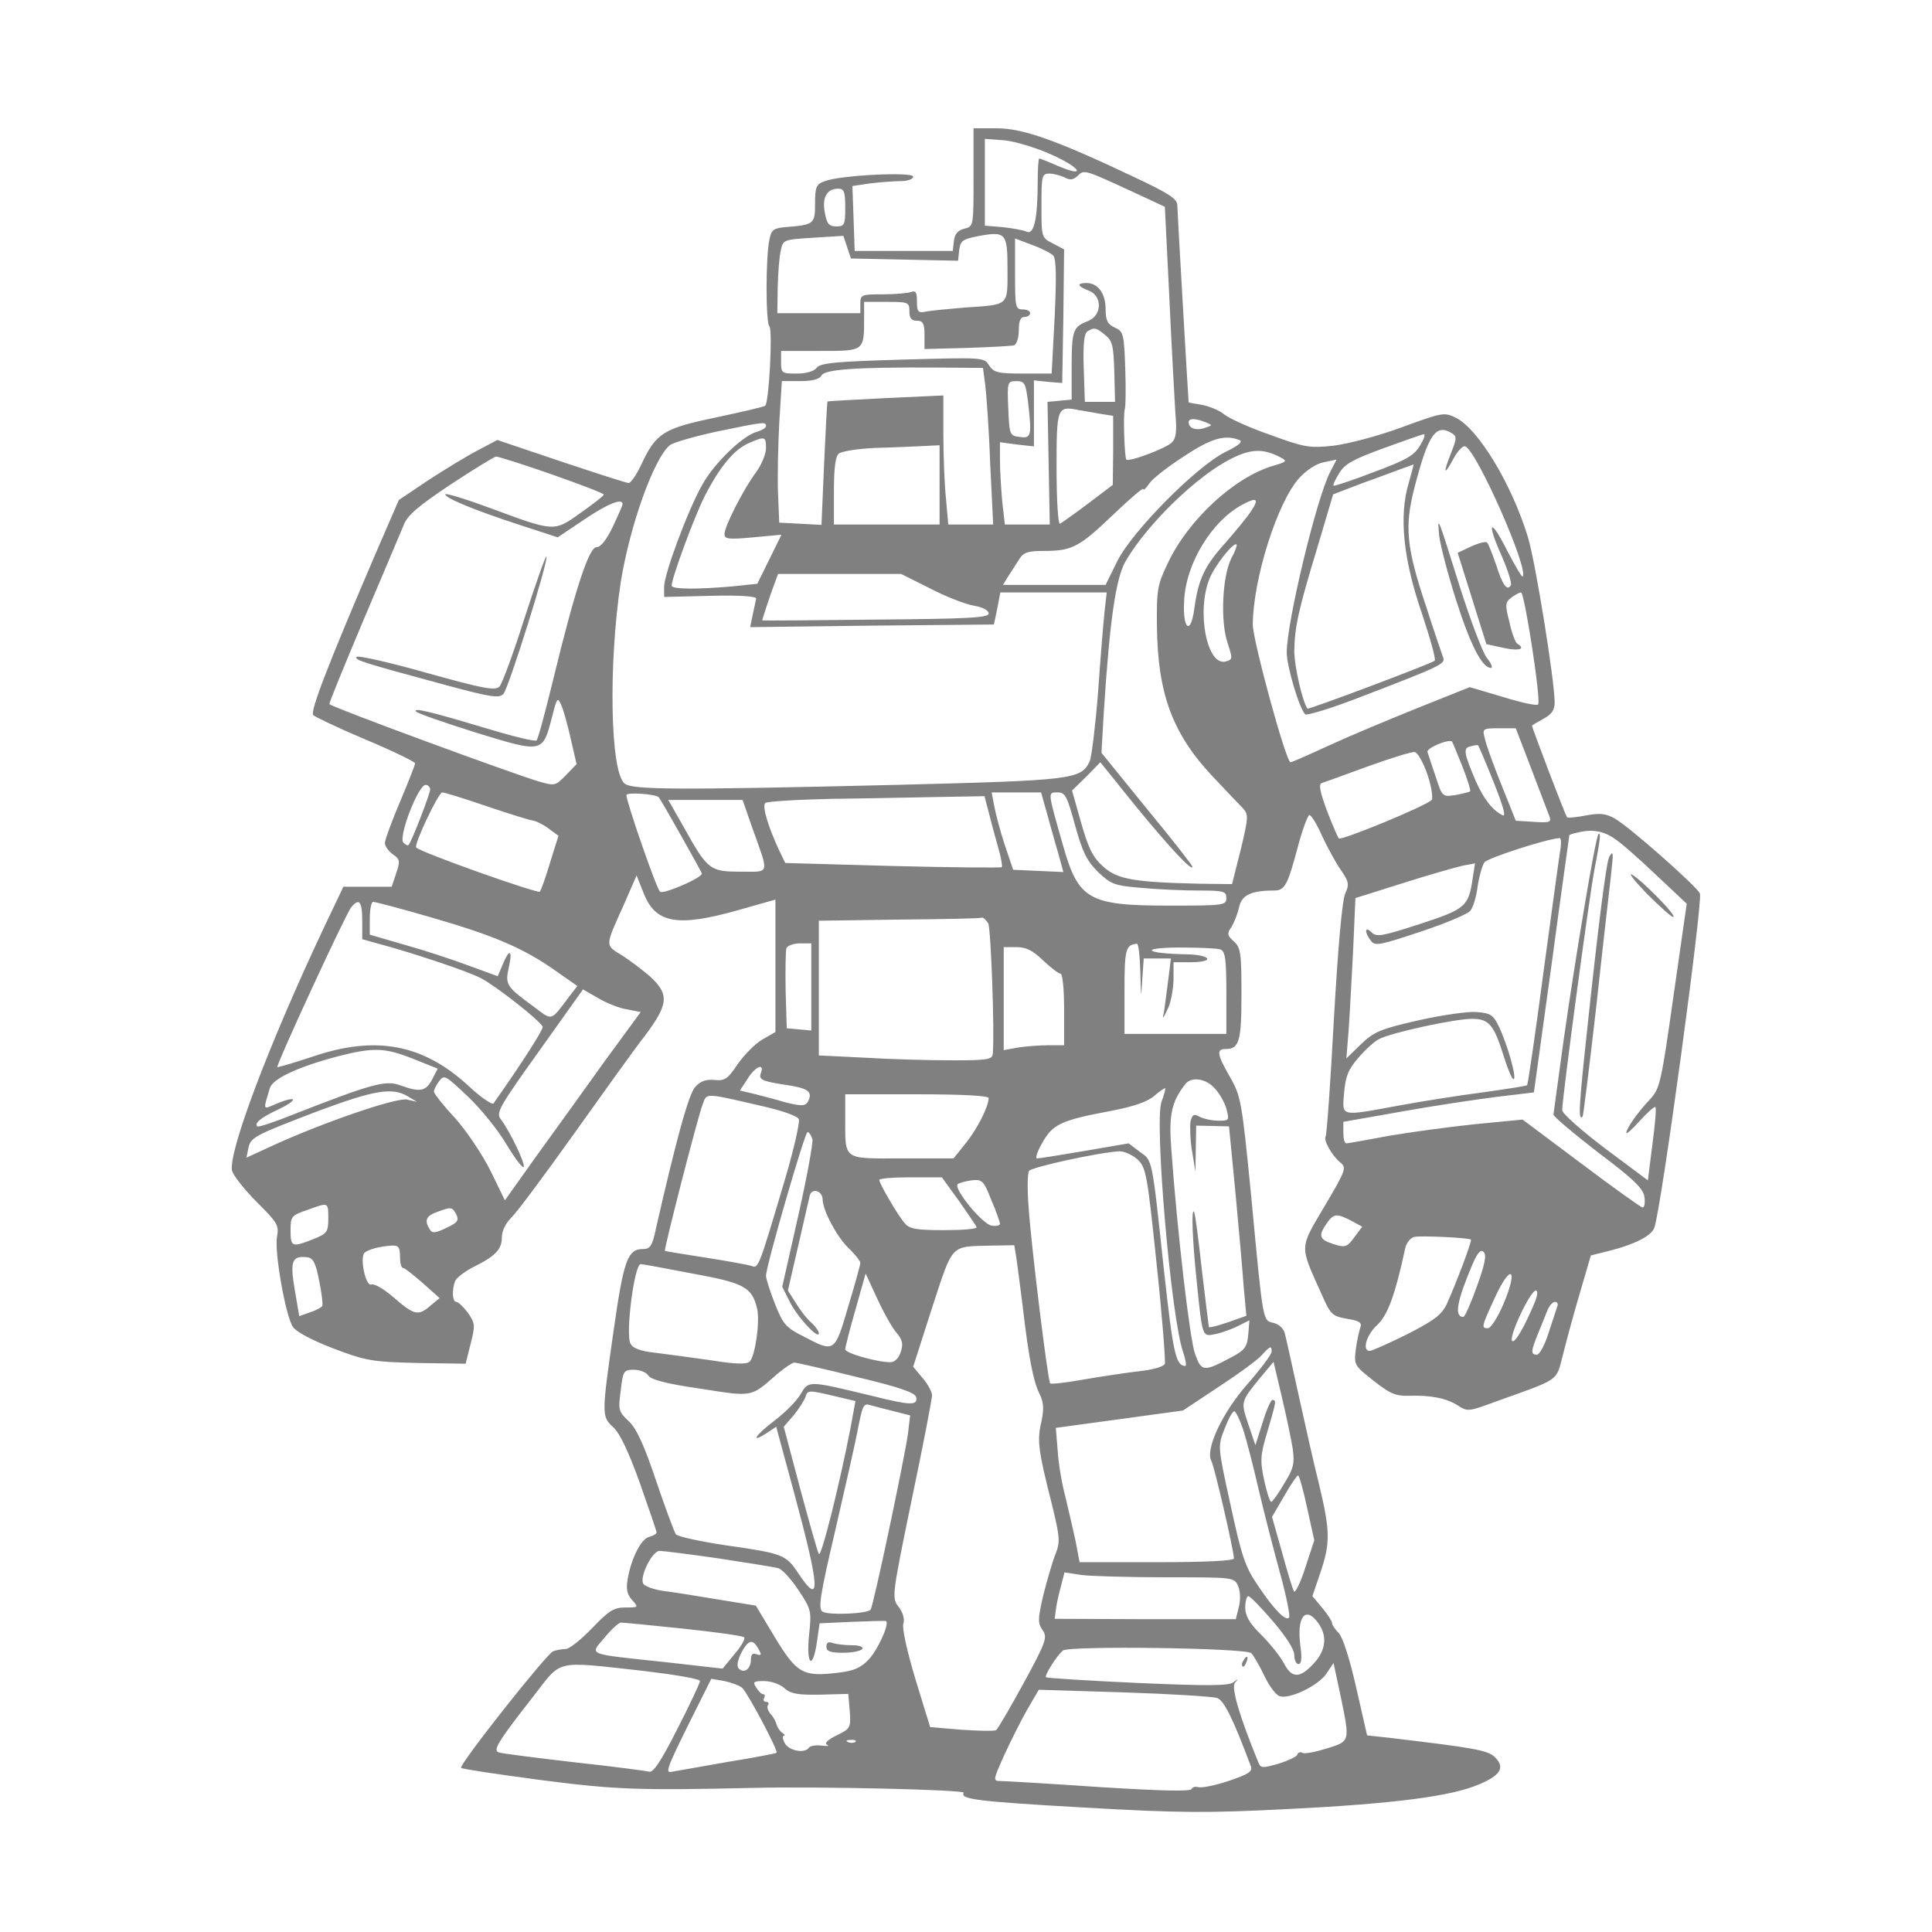 <?xml version="1.0" standalone="no"?>
<!DOCTYPE svg PUBLIC "-//W3C//DTD SVG 20010904//EN"
 "http://www.w3.org/TR/2001/REC-SVG-20010904/DTD/svg10.dtd">
<svg version="1.0" xmlns="http://www.w3.org/2000/svg"
 width="512pt" height="512pt" viewBox="0 0 512 512"
 preserveAspectRatio="xMidYMid meet">
<g transform="translate(0,512) scale(0.1,-0.1)"
fill="#808080" stroke="none">
<path d="M2580 4650 c0 -129 0 -130 -24 -136 -17 -4 -26 -14 -28 -32 l-3 -27
-130 0 -130 0 -3 86 -3 86 47 7 c26 3 62 6 80 6 19 0 34 5 34 12 0 13 -192 4
-234 -12 -23 -8 -26 -15 -26 -60 0 -54 -3 -56 -80 -62 -30 -3 -36 -7 -41 -33
-10 -47 -10 -220 0 -230 9 -10 -1 -200 -11 -210 -2 -3 -60 -16 -129 -31 -140
-29 -160 -41 -199 -124 -13 -28 -28 -50 -34 -50 -6 0 -86 26 -179 57 l-169 57
-51 -27 c-29 -15 -88 -51 -131 -79 l-79 -53 -65 -150 c-126 -294 -170 -410
-162 -420 5 -5 68 -35 139 -65 72 -30 131 -59 131 -63 0 -4 -18 -50 -40 -102
-22 -52 -40 -101 -40 -109 0 -8 9 -21 21 -30 19 -13 20 -18 9 -50 l-12 -36
-64 0 -64 0 -51 -107 c-149 -316 -255 -599 -244 -646 4 -13 33 -50 66 -83 54
-54 59 -61 53 -92 -7 -38 22 -207 42 -238 8 -13 49 -35 106 -57 87 -33 102
-36 222 -39 l130 -2 13 52 c13 50 12 55 -7 83 -12 16 -26 29 -31 29 -10 0 -12
30 -3 55 4 9 25 25 48 37 59 29 76 47 76 79 0 17 10 37 24 51 14 13 87 111
164 219 77 108 162 227 191 264 63 84 65 110 14 157 -21 18 -55 44 -76 57 -44
27 -44 22 6 133 l34 78 18 -45 c31 -82 89 -93 251 -47 l99 28 0 -176 0 -175
-35 -20 c-19 -11 -48 -41 -65 -65 -26 -39 -34 -45 -62 -42 -21 2 -37 -3 -50
-18 -18 -18 -51 -141 -105 -377 -9 -44 -15 -53 -33 -53 -42 0 -52 -28 -79
-217 -32 -224 -32 -227 0 -256 17 -16 41 -67 70 -148 24 -68 44 -127 44 -130
0 -4 -9 -9 -20 -12 -22 -6 -48 -59 -57 -114 -4 -24 -1 -39 12 -53 18 -20 17
-20 -18 -20 -30 0 -43 -8 -88 -55 -29 -30 -60 -55 -70 -55 -9 0 -25 -3 -33 -6
-18 -7 -251 -302 -244 -309 2 -3 96 -17 209 -32 201 -26 259 -28 569 -21 173
4 559 -5 554 -13 -10 -17 33 -23 316 -39 261 -15 329 -15 546 -4 281 14 431
34 503 65 58 24 70 45 43 72 -19 19 -56 25 -283 52 l-56 6 -29 127 c-17 76
-36 134 -46 144 -10 10 -18 22 -18 27 0 5 -12 23 -26 40 l-26 31 21 62 c27 79
26 111 -3 233 -14 55 -38 163 -55 240 -17 77 -33 150 -36 161 -3 13 -15 24
-29 28 -30 7 -28 -6 -60 334 -25 253 -27 266 -56 317 -35 61 -37 75 -12 75 36
0 42 20 42 145 0 109 -2 124 -20 140 -18 16 -19 21 -6 39 7 12 16 35 20 53 7
31 32 43 92 43 29 0 36 13 64 118 12 45 26 82 30 82 5 0 20 -24 33 -54 14 -30
36 -71 50 -91 22 -32 23 -39 12 -63 -8 -17 -19 -139 -30 -332 -9 -168 -19
-308 -22 -312 -6 -10 16 -49 38 -68 18 -14 17 -19 -41 -117 -67 -114 -67 -101
-7 -234 23 -53 28 -57 67 -64 32 -5 40 -10 35 -23 -3 -9 -9 -35 -12 -58 -5
-41 -4 -43 47 -83 43 -34 59 -41 93 -40 58 2 100 -6 131 -26 24 -16 29 -16 98
10 176 63 161 53 180 125 9 36 29 110 45 164 l29 99 52 13 c66 17 108 39 116
60 18 46 129 864 121 886 -7 18 -188 178 -226 199 -23 13 -39 15 -76 8 -25 -5
-48 -7 -50 -5 -4 3 -93 237 -93 243 0 1 14 9 30 18 22 12 30 23 30 43 0 58
-51 374 -71 439 -43 141 -132 287 -191 316 -30 15 -36 14 -142 -25 -62 -23
-142 -44 -181 -49 -65 -7 -77 -5 -170 29 -55 19 -109 44 -121 54 -12 10 -38
21 -58 25 -20 3 -36 6 -36 7 -1 8 -30 507 -30 522 0 17 -23 32 -117 76 -207
98 -293 128 -362 128 l-61 0 0 -130z m207 60 c78 -35 93 -62 17 -30 -25 11
-48 20 -50 20 -2 0 -4 -28 -4 -62 0 -98 -10 -141 -29 -132 -9 4 -37 9 -63 12
l-48 4 0 115 0 115 53 -4 c28 -3 85 -20 124 -38z m214 -98 l86 -40 12 -243 c6
-134 14 -272 16 -306 4 -46 2 -65 -10 -76 -15 -15 -113 -52 -120 -45 -5 5 -9
123 -4 134 2 5 3 53 1 107 -3 93 -5 99 -28 109 -19 9 -24 19 -24 49 0 41 -20
69 -51 69 -26 0 -24 -9 6 -20 37 -14 36 -66 -2 -81 -39 -15 -43 -24 -43 -121
l0 -87 -32 -3 -32 -3 3 -162 3 -163 -60 0 -59 0 -7 61 c-3 34 -6 83 -6 109 l0
48 45 -6 45 -5 0 87 0 88 38 -4 37 -3 3 177 2 177 -30 16 c-30 15 -30 16 -30
100 0 79 1 85 21 85 11 0 29 -5 40 -10 15 -8 23 -7 35 4 17 17 17 17 145 -42z
m-761 -42 c0 -46 -2 -50 -24 -50 -19 0 -25 7 -30 36 -8 40 5 64 35 64 16 0 19
-8 19 -50z m157 -138 l142 -3 3 28 c3 25 9 29 49 37 75 14 79 9 79 -88 0 -98
5 -93 -113 -101 -45 -4 -92 -8 -104 -11 -20 -4 -23 0 -23 27 0 24 -3 30 -16
25 -9 -3 -42 -6 -75 -6 -56 0 -59 -1 -59 -25 l0 -25 -110 0 -110 0 1 68 c1 37
4 81 8 97 6 30 7 30 86 35 l80 5 10 -30 10 -30 142 -3z m394 11 c8 -8 9 -57 4
-162 l-8 -151 -76 0 c-67 0 -78 3 -90 22 -13 21 -15 21 -229 15 -178 -5 -219
-9 -228 -22 -7 -9 -27 -15 -53 -15 -39 0 -41 1 -41 30 l0 30 104 0 c117 0 116
-1 116 88 l0 42 60 0 c57 0 60 -1 60 -25 0 -18 5 -25 20 -25 16 0 20 -7 20
-38 l0 -37 113 3 c61 2 118 5 125 7 6 3 12 20 12 40 0 24 4 35 15 35 8 0 15 5
15 10 0 6 -9 10 -20 10 -19 0 -20 7 -20 94 l0 94 45 -17 c25 -9 50 -22 56 -28z
m138 -211 c19 -15 22 -28 24 -97 l2 -80 -40 0 -40 0 -3 89 c-2 65 1 92 10 98
18 11 23 10 47 -10z m-318 -132 c3 -25 10 -118 13 -207 l8 -163 -60 0 -59 0
-6 68 c-4 37 -7 114 -7 171 l0 103 -152 -7 c-84 -4 -154 -8 -155 -9 -1 0 -5
-74 -9 -164 l-7 -163 -56 3 -56 3 -3 75 c-2 41 0 126 3 188 l7 112 48 0 c33 0
52 5 57 15 9 16 88 22 298 21 l130 -1 6 -45z m113 -42 c11 -94 9 -100 -21 -96
-27 3 -28 5 -31 76 -3 70 -2 72 21 72 22 0 25 -5 31 -52z m194 -35 l32 -5 0
-92 -1 -91 -66 -50 c-36 -27 -70 -51 -74 -53 -5 -2 -9 64 -9 146 0 164 1 167
60 155 14 -2 40 -7 58 -10z m277 -22 c19 -8 19 -8 -2 -15 -24 -8 -43 -1 -43
15 0 11 17 11 45 0z m-1165 -10 c0 -5 -10 -11 -23 -15 -37 -9 -113 -82 -145
-139 -38 -66 -102 -238 -102 -272 l0 -27 123 3 c71 2 121 -1 121 -7 -1 -5 -5
-24 -9 -42 l-7 -34 323 4 323 3 9 43 8 42 141 0 141 0 -6 -52 c-3 -29 -11
-125 -17 -213 -7 -88 -17 -170 -22 -182 -23 -49 -43 -51 -513 -63 -582 -14
-697 -13 -719 3 -39 28 -44 316 -11 534 24 149 87 327 130 363 8 7 64 23 123
36 126 26 132 27 132 15z m1819 -20 c12 -8 11 -15 -3 -50 -22 -56 -20 -64 5
-18 11 21 26 37 32 34 30 -10 170 -327 152 -345 -2 -2 -20 29 -41 69 -45 90
-56 78 -14 -15 16 -37 27 -72 24 -77 -10 -16 -22 0 -39 54 -10 28 -20 55 -24
59 -3 4 -22 -1 -42 -10 l-36 -17 38 -121 38 -121 46 -10 c40 -9 60 -3 36 11
-5 3 -15 29 -21 58 -12 46 -11 52 6 65 10 7 21 13 25 13 9 0 54 -289 45 -297
-3 -4 -45 5 -93 20 l-88 26 -140 -56 c-77 -31 -182 -75 -234 -99 -52 -24 -97
-44 -101 -44 -12 0 -100 323 -100 365 1 121 65 324 123 388 19 21 45 38 65 42
l34 7 -17 -33 c-36 -69 -115 -398 -115 -478 0 -37 33 -148 49 -164 4 -4 73 17
152 48 211 81 221 86 213 104 -3 9 -24 69 -45 135 -52 155 -57 210 -31 312 37
143 57 173 101 145z m-86 -32 c-15 -26 -36 -38 -122 -70 -57 -22 -106 -38
-107 -36 -2 2 5 17 15 33 15 25 38 37 117 66 55 20 103 37 107 37 5 1 1 -13
-10 -30z m-1733 -7 c0 -15 -12 -44 -26 -63 -33 -44 -84 -144 -84 -164 0 -14
11 -15 76 -9 l75 7 -32 -65 -32 -65 -66 -7 c-92 -8 -161 -8 -161 2 0 20 60
183 88 238 39 76 77 123 117 140 42 18 45 18 45 -14z m1254 22 c11 -4 0 -14
-37 -32 -76 -38 -246 -209 -286 -289 l-31 -63 -136 0 -136 0 14 23 c8 12 21
32 29 45 11 18 23 22 66 22 74 0 93 10 183 96 44 42 80 73 80 68 0 -5 7 2 16
15 9 13 50 45 92 72 71 47 108 58 146 43z m-794 -119 l0 -105 -140 0 -140 0 0
89 c0 60 4 92 13 99 7 6 51 13 97 15 47 1 104 4 128 5 l42 2 0 -105z m905 72
c17 -9 15 -11 -23 -22 -102 -31 -222 -142 -276 -255 -29 -60 -31 -72 -30 -170
2 -178 41 -284 147 -397 34 -36 70 -74 80 -84 16 -18 16 -23 -5 -111 l-23 -91
-85 1 c-177 4 -220 12 -257 46 -27 24 -39 49 -58 116 l-24 85 38 37 37 38 91
-113 c89 -109 153 -178 153 -164 0 4 -54 73 -121 154 l-120 148 6 105 c16 249
32 357 58 403 58 99 190 227 281 272 52 26 85 27 131 2z m-1933 -44 c76 -27
138 -50 138 -54 0 -3 -27 -24 -61 -48 -72 -51 -68 -51 -241 13 -65 24 -118 40
-118 36 0 -10 77 -42 197 -81 l101 -33 70 47 c62 42 102 58 102 41 0 -3 -12
-30 -26 -60 -17 -35 -32 -54 -43 -54 -20 0 -56 -108 -116 -355 -20 -82 -39
-153 -43 -157 -4 -4 -64 11 -134 32 -146 44 -196 56 -185 44 5 -5 77 -30 160
-56 176 -54 175 -54 200 42 13 52 15 54 25 30 6 -14 17 -54 25 -90 l15 -65
-28 -29 c-28 -29 -30 -29 -72 -17 -68 20 -547 196 -555 205 -2 1 39 101 90
222 51 120 99 234 107 253 10 26 39 50 124 107 61 40 116 74 121 74 6 0 72
-21 147 -47z m2271 -24 c-26 -87 -14 -202 35 -344 22 -66 38 -123 34 -126 -9
-8 -334 -130 -337 -127 -13 17 -35 113 -35 152 1 64 10 107 62 278 l41 138 76
29 c42 15 90 33 106 39 17 6 31 11 31 11 1 1 -5 -22 -13 -50z m-417 -73 c-9
-14 -40 -52 -68 -84 -56 -62 -72 -96 -83 -175 -9 -71 -31 -56 -27 19 4 101 74
215 157 258 36 19 42 14 21 -18z m-53 -126 c-24 -48 -29 -167 -10 -223 14 -43
14 -45 -5 -50 -50 -13 -78 135 -42 221 14 34 63 96 71 89 2 -2 -4 -19 -14 -37z
m-799 -79 c42 -22 94 -42 116 -46 24 -4 40 -12 40 -21 0 -11 -53 -14 -300 -16
-165 -2 -300 -3 -300 -2 0 3 23 73 32 96 l10 27 163 0 163 0 76 -38z m1594
-478 c23 -60 44 -116 48 -126 6 -16 1 -18 -41 -15 l-48 3 -38 95 c-21 52 -41
107 -44 123 -7 26 -6 27 38 27 l44 0 41 -107z m-183 7 c14 -35 23 -65 21 -67
-2 -2 -19 -6 -39 -10 -34 -5 -35 -5 -52 48 -10 30 -20 59 -22 66 -4 10 55 35
65 28 1 -1 13 -30 27 -65z m83 -42 c28 -70 34 -95 23 -88 -27 14 -49 43 -70
90 -32 75 -34 88 -14 92 10 3 19 4 20 3 1 0 20 -44 41 -97z m-175 19 c11 -33
15 -62 11 -67 -17 -17 -239 -108 -246 -102 -3 4 -18 38 -32 75 -18 49 -22 69
-13 72 7 2 62 22 122 44 61 22 116 39 124 38 8 -1 23 -28 34 -60z m-2643 -39
c0 -11 -48 -136 -57 -147 -2 -3 -8 0 -14 6 -14 14 39 153 59 153 6 0 12 -6 12
-12z m148 -44 c59 -20 114 -37 122 -38 9 -1 28 -10 43 -21 l27 -20 -22 -70
c-11 -38 -24 -73 -27 -78 -6 -6 -316 104 -328 117 -7 7 59 146 69 146 6 0 58
-16 116 -36z m458 23 c6 -7 114 -198 114 -202 0 -12 -103 -56 -111 -48 -10 10
-89 238 -89 256 0 8 78 3 86 -6z m1029 -44 c9 -32 22 -80 30 -106 l13 -48 -66
3 -67 3 -22 65 c-12 36 -24 82 -28 103 l-7 37 66 0 65 0 16 -57z m74 -30 c20
-72 31 -94 61 -124 35 -33 44 -36 115 -42 43 -4 111 -7 152 -7 66 0 73 -2 73
-20 0 -19 -7 -20 -150 -20 -215 0 -242 15 -283 160 -41 144 -41 140 -14 140
20 0 25 -10 46 -87z m-229 35 c6 -24 17 -65 25 -93 8 -27 12 -51 10 -53 -2 -2
-132 -1 -289 3 l-285 8 -16 33 c-28 60 -46 117 -37 126 4 4 84 9 177 11 94 1
223 4 287 5 l117 2 11 -42z m-627 -40 c46 -129 49 -118 -31 -118 -81 0 -87 5
-150 118 l-41 72 98 0 99 0 25 -72z m2282 -28 c17 -10 67 -54 112 -97 l83 -78
-35 -244 c-33 -233 -36 -246 -63 -275 -33 -35 -62 -77 -62 -88 0 -5 16 10 36
32 20 22 39 39 41 36 3 -2 -1 -47 -8 -99 l-12 -95 -114 85 c-62 47 -113 92
-113 101 0 32 71 561 85 635 16 82 18 103 11 96 -8 -7 -63 -339 -92 -544 -14
-104 -27 -194 -27 -199 -1 -4 52 -49 118 -100 96 -72 121 -97 123 -119 2 -15
0 -27 -5 -27 -4 0 -78 53 -163 117 l-155 116 -124 -12 c-68 -7 -171 -21 -230
-31 -58 -11 -109 -20 -113 -20 -5 0 -8 13 -8 28 l0 29 153 27 c83 15 197 32
252 39 l100 12 47 340 c25 187 47 341 47 342 1 1 9 4 19 6 38 10 68 6 97 -13z
m-140 -32 c-3 -18 -23 -165 -45 -327 -21 -161 -41 -295 -43 -297 -2 -2 -55
-10 -118 -19 -63 -8 -163 -24 -223 -35 -157 -29 -149 -30 -144 34 4 44 11 62
38 93 18 21 42 43 54 49 31 17 201 54 247 54 45 0 58 -15 85 -102 10 -32 21
-58 25 -58 10 0 -16 92 -39 140 -15 31 -22 35 -59 38 -22 2 -92 -8 -154 -22
-101 -23 -117 -30 -152 -63 l-39 -38 6 75 c3 41 8 137 12 213 l6 137 127 40
c69 22 140 42 158 46 l32 6 -6 -38 c-11 -77 -19 -83 -141 -123 -99 -32 -114
-35 -127 -22 -18 18 -20 1 -2 -22 11 -15 23 -12 132 24 66 22 126 47 132 56 7
9 16 38 19 65 4 26 12 54 18 63 9 11 161 61 199 64 4 1 5 -14 2 -31z m-3175
-188 l0 -49 43 -12 c90 -24 234 -72 271 -91 39 -20 158 -113 164 -129 3 -6
-54 -95 -130 -203 -3 -5 -33 15 -65 45 -121 112 -246 136 -414 79 -51 -17 -93
-29 -94 -28 -4 5 182 408 196 424 21 25 29 15 29 -36z m182 9 c166 -48 244
-81 328 -140 l60 -42 -20 -26 c-53 -70 -44 -67 -98 -27 -71 52 -74 57 -63 105
10 46 0 47 -18 2 l-12 -28 -77 28 c-42 16 -119 41 -169 55 l-93 27 0 43 c0 24
4 44 9 44 5 0 74 -18 153 -41z m1477 -16 c7 -15 17 -287 12 -345 -1 -16 -13
-18 -109 -18 -60 0 -164 3 -230 7 l-122 6 0 178 0 179 213 3 c116 1 215 3 219
5 4 1 11 -6 17 -15z m-469 -169 l0 -115 -32 3 -33 3 -3 99 c-1 55 0 106 2 113
3 7 19 13 36 13 l30 0 0 -116z m872 39 c2 -70 2 -72 5 -20 l4 57 36 0 36 0 -7
-57 c-4 -31 -9 -69 -11 -83 -5 -23 -4 -22 9 5 9 17 15 51 16 78 l0 47 45 0
c66 0 55 20 -12 21 -108 2 -125 17 -21 18 53 0 103 -2 112 -5 13 -5 16 -25 16
-115 l0 -109 -135 0 -135 0 0 114 c0 111 3 122 33 125 4 1 8 -34 9 -76z m-258
32 c20 -19 41 -35 46 -35 6 0 10 -40 10 -95 l0 -95 -42 0 c-24 0 -60 -3 -80
-6 l-38 -7 0 137 0 136 34 0 c26 0 43 -9 70 -35z m-1102 -130 l36 -7 -96 -131
c-52 -73 -133 -185 -180 -250 l-84 -118 -38 78 c-22 44 -63 105 -94 140 -31
33 -56 65 -56 70 0 5 6 18 14 28 13 18 17 15 76 -41 34 -32 81 -90 103 -128
23 -38 43 -64 45 -58 3 11 -36 93 -61 126 -13 17 -4 33 102 181 l116 163 40
-23 c22 -13 56 -27 77 -30z m-567 -131 l65 -26 -15 -29 c-17 -32 -32 -34 -85
-15 -38 14 -75 4 -284 -78 -50 -20 -92 -34 -94 -31 -9 8 10 24 54 44 54 26 54
39 -1 17 -40 -17 -38 -21 -20 40 7 25 73 56 178 84 97 25 126 24 202 -6z m921
-39 c-6 -16 6 -21 66 -30 56 -8 70 -17 62 -38 -7 -19 -16 -20 -64 -8 -19 6
-54 15 -77 21 l-42 10 22 34 c21 32 44 39 33 11z m1202 -38 c13 -13 27 -38 32
-55 8 -31 8 -32 -21 -32 -17 0 -39 5 -49 10 -16 9 -20 7 -25 -12 -2 -13 -1
-48 4 -78 l9 -55 1 61 1 61 44 -1 43 -1 17 -175 c9 -96 19 -209 22 -251 l7
-76 -48 -17 c-27 -9 -49 -15 -51 -13 -1 1 -9 69 -19 152 -9 82 -18 152 -21
154 -7 8 -4 -75 7 -181 16 -155 14 -151 52 -143 18 4 45 14 60 22 l28 14 -3
-38 c-3 -32 -9 -41 -43 -59 -75 -40 -81 -40 -98 8 -14 39 -47 322 -63 544 -7
90 1 125 38 172 16 19 53 14 76 -11z m-140 -37 c-19 -55 25 -568 57 -662 7
-21 10 -38 6 -38 -25 1 -32 33 -56 250 -33 307 -30 293 -65 318 l-29 22 -116
-20 c-65 -11 -121 -20 -127 -20 -5 0 1 19 14 41 27 49 49 60 177 84 64 12 102
25 120 41 14 12 27 21 29 20 1 -2 -3 -18 -10 -36z m-1998 15 l25 -15 -26 6
c-28 6 -215 -58 -350 -119 l-76 -35 5 24 c6 30 13 34 186 100 148 55 195 63
236 39z m943 -27 c52 -12 91 -26 94 -34 3 -8 -13 -79 -36 -157 -70 -236 -71
-239 -89 -232 -9 3 -63 13 -121 22 -58 9 -107 17 -109 18 -3 3 87 355 100 388
12 31 1 32 161 -5z m597 22 c0 -22 -30 -82 -61 -120 l-32 -40 -138 0 c-157 0
-149 -6 -149 108 l0 62 190 0 c124 0 190 -4 190 -10z m-467 -109 c2 -10 -15
-103 -38 -205 l-42 -186 19 -38 c19 -40 78 -104 78 -85 0 5 -9 18 -20 28 -12
10 -30 34 -41 52 l-21 33 27 117 c15 65 29 126 31 135 6 21 34 12 34 -11 1
-29 36 -96 68 -128 18 -17 32 -35 32 -40 0 -4 -14 -56 -32 -115 -36 -123 -36
-123 -118 -80 -48 24 -55 33 -76 86 -13 33 -24 67 -24 75 0 26 103 381 110
381 4 0 10 -9 13 -19z m861 -53 c23 -22 26 -36 51 -276 15 -140 24 -259 22
-266 -3 -8 -32 -16 -69 -20 -34 -4 -101 -14 -147 -22 -46 -8 -86 -13 -88 -10
-6 6 -50 362 -57 466 -4 47 -3 90 1 97 7 10 184 49 240 52 12 0 33 -9 47 -21z
m-473 -110 c24 -35 46 -66 47 -70 2 -5 -37 -8 -86 -8 -72 0 -92 3 -104 18 -18
20 -68 106 -68 115 0 4 37 7 83 7 l83 0 45 -62z m109 -61 c0 -5 -10 -7 -22 -5
-24 3 -102 98 -90 110 4 3 21 8 37 10 28 3 32 -1 52 -52 13 -30 23 -59 23 -63z
m-1780 14 c0 -36 -3 -40 -40 -55 -56 -22 -60 -21 -60 23 0 37 2 40 43 54 58
21 57 22 57 -22z m339 11 c8 -16 4 -22 -26 -36 -29 -14 -38 -15 -44 -4 -15 23
-10 36 19 46 38 14 40 14 51 -6z m2372 -17 l29 -16 -21 -28 c-19 -26 -24 -28
-55 -18 -38 12 -41 22 -18 55 18 26 26 27 65 7z m317 -50 c4 -3 -42 -123 -64
-171 -14 -29 -33 -43 -105 -80 -49 -24 -93 -44 -99 -44 -21 0 -9 42 19 68 28
25 48 79 75 204 3 14 14 28 24 30 16 4 144 -2 150 -7z m-2838 -45 c0 -16 3
-30 8 -30 4 0 27 -18 52 -40 l45 -40 -24 -20 c-32 -28 -43 -26 -97 21 -25 22
-52 38 -60 35 -15 -6 -31 71 -18 84 10 9 40 17 72 19 18 1 22 -4 22 -29z
m1634 -7 c3 -21 10 -76 16 -123 16 -137 28 -199 44 -232 12 -24 13 -40 6 -75
-12 -50 -9 -75 27 -217 22 -90 23 -102 10 -135 -8 -20 -22 -68 -32 -108 -15
-64 -15 -74 -2 -93 13 -19 10 -30 -50 -140 -36 -66 -69 -122 -73 -125 -5 -3
-46 -2 -92 1 l-83 7 -39 127 c-22 73 -36 136 -32 147 4 12 -1 29 -12 44 -19
24 -19 27 34 284 30 143 54 268 54 277 0 9 -11 30 -25 46 l-25 30 50 156 c57
173 47 162 157 165 l61 1 6 -37z m1220 -72 c-16 -45 -32 -81 -36 -81 -25 0
-17 42 24 139 14 32 22 41 30 33 8 -8 3 -33 -18 -91z m-3068 14 c7 -33 10 -63
8 -66 -2 -4 -17 -12 -33 -17 l-28 -10 -12 71 c-13 76 -7 90 34 85 15 -2 22
-16 31 -63z m989 20 c137 -25 157 -36 171 -91 9 -34 -5 -131 -20 -143 -8 -7
-40 -6 -101 4 -50 7 -116 16 -148 20 -39 4 -60 12 -66 24 -14 25 10 211 27
211 4 0 65 -11 137 -25z m2150 -79 c-15 -36 -34 -66 -42 -66 -18 0 -17 4 19
82 42 91 62 77 23 -16z m-1609 -78 c16 -19 18 -30 11 -51 -5 -16 -16 -27 -27
-27 -36 0 -120 24 -120 34 0 6 12 53 27 105 l27 96 31 -67 c17 -37 40 -78 51
-90z m1691 80 c-28 -67 -54 -111 -60 -101 -8 13 49 133 63 133 6 0 5 -12 -3
-32z m60 -10 c-2 -7 -13 -39 -23 -70 -10 -32 -24 -58 -31 -58 -17 0 -16 9 3
56 9 22 20 49 25 62 5 12 14 22 20 22 6 0 9 -6 6 -12z m-757 -120 c0 -7 -29
-46 -65 -87 -66 -75 -111 -172 -95 -202 8 -14 60 -239 60 -259 0 -6 -70 -10
-204 -10 l-205 0 -11 58 c-7 31 -19 84 -27 117 -9 33 -18 87 -20 120 l-5 61
169 23 168 23 95 63 c52 34 104 72 114 84 22 24 26 26 26 9z m-1100 -67 c117
-28 156 -42 158 -54 4 -22 -14 -22 -118 4 -170 41 -167 41 -189 3 -11 -18 -42
-49 -70 -70 -50 -38 -64 -61 -18 -31 l24 16 48 -177 c68 -252 71 -302 11 -212
-33 50 -40 53 -194 75 -67 10 -126 23 -131 29 -4 6 -28 70 -52 141 -32 95 -51
137 -72 158 -28 26 -29 30 -22 82 6 52 8 55 35 55 16 0 33 -7 38 -15 6 -11 47
-22 137 -35 142 -22 133 -24 205 39 19 16 40 30 45 30 6 0 80 -17 165 -38z
m1156 -191 c5 -39 2 -52 -23 -92 -15 -26 -31 -48 -34 -48 -4 0 -12 26 -19 58
-11 52 -10 66 9 129 23 78 24 83 13 83 -4 0 -16 -27 -26 -60 l-19 -60 -19 56
c-20 60 -20 59 31 122 l36 43 22 -93 c12 -51 25 -113 29 -138z m-1172 56 c-29
-150 -78 -346 -84 -334 -4 7 -26 86 -50 175 l-43 162 26 30 c14 17 28 39 32
50 5 17 9 17 69 3 l63 -15 -13 -71z m115 44 l43 -11 -6 -50 c-9 -64 -92 -459
-99 -465 -10 -11 -113 -15 -127 -5 -12 8 -8 38 33 213 26 112 52 228 58 258
15 78 17 82 36 76 10 -3 38 -10 62 -16z m925 -47 c9 -27 27 -97 41 -158 14
-60 40 -161 57 -223 17 -62 28 -116 24 -119 -9 -10 -41 23 -83 86 -34 50 -43
79 -72 213 -34 155 -34 155 -16 201 10 26 21 47 26 47 4 0 14 -21 23 -47z
m170 -209 l19 -86 -24 -73 c-13 -41 -27 -68 -30 -62 -4 7 -18 54 -32 105 l-26
92 32 55 c17 30 34 55 37 55 3 0 14 -39 24 -86z m-1559 -134 c77 -12 148 -23
158 -26 10 -3 34 -29 53 -58 34 -51 35 -55 28 -120 -8 -78 10 -94 21 -17 l7
49 86 4 c48 2 89 3 90 2 10 -7 -22 -77 -46 -102 -21 -22 -39 -30 -82 -35 -92
-11 -108 -2 -166 93 l-51 85 -99 16 c-54 9 -121 20 -147 23 -27 4 -50 13 -53
20 -8 21 25 86 44 86 9 0 80 -9 157 -20z m1187 -50 c177 0 179 0 189 -23 6
-14 7 -36 2 -56 l-8 -32 -240 0 -240 1 3 22 c1 13 7 40 13 62 l10 39 46 -7
c25 -3 126 -6 225 -6z m281 -116 c35 -41 57 -75 57 -90 0 -13 5 -24 11 -24 8
0 10 15 5 49 -10 77 14 107 48 59 24 -34 20 -72 -13 -107 -37 -40 -58 -39 -79
2 -9 17 -36 51 -59 74 -32 31 -43 51 -43 73 0 16 4 30 8 30 5 0 34 -30 65 -66z
m-1563 -20 c85 -9 158 -19 162 -23 4 -3 -7 -23 -25 -44 l-32 -39 -150 17
c-216 23 -202 18 -163 65 18 22 38 40 43 40 6 0 80 -7 165 -16z m200 -54 c9
-16 8 -18 -5 -14 -10 4 -15 0 -15 -14 0 -25 -18 -38 -32 -24 -6 6 -4 20 6 41
19 36 31 39 46 11z m1306 -11 c5 -5 21 -31 34 -59 13 -27 31 -52 41 -55 27 -9
105 29 125 61 l18 27 18 -84 c26 -126 27 -123 -37 -143 -30 -9 -59 -15 -64
-11 -5 3 -11 1 -13 -5 -1 -5 -24 -16 -50 -24 -42 -12 -47 -12 -53 3 -51 124
-73 200 -62 212 10 11 9 11 -4 1 -13 -10 -68 -10 -255 -2 -131 6 -240 13 -242
15 -5 4 28 57 45 71 16 13 482 7 499 -7z m-1611 -47 c83 -10 150 -21 150 -27
0 -5 -27 -63 -60 -127 -43 -85 -64 -117 -75 -113 -8 2 -98 14 -200 25 -102 12
-191 23 -198 26 -17 5 -2 29 91 148 78 100 53 94 292 68z m262 -45 c16 -16 96
-167 91 -172 -2 -2 -60 -13 -128 -24 -69 -12 -135 -24 -148 -26 -20 -5 -16 6
40 120 l63 126 35 -6 c19 -4 40 -12 47 -18z m112 -1 c17 -15 35 -18 95 -17
l74 2 4 -46 c3 -44 2 -46 -35 -64 -24 -12 -33 -21 -25 -25 7 -3 1 -4 -15 -2
-15 2 -30 -1 -33 -5 -10 -17 -53 -9 -64 11 -6 11 -7 20 -3 20 4 0 3 4 -4 8 -6
4 -13 14 -15 22 -2 8 -9 21 -16 28 -7 8 -10 18 -7 23 4 5 1 9 -5 9 -6 0 -8 5
-5 10 3 6 2 10 -2 10 -5 0 -13 8 -19 18 -10 15 -7 17 21 17 18 0 42 -8 54 -19z
m1147 -26 c18 -7 42 -55 89 -181 5 -14 -7 -21 -60 -39 -36 -12 -72 -19 -80
-16 -7 2 -15 0 -17 -5 -2 -7 -83 -5 -243 5 -132 9 -250 16 -262 16 -22 0 -22
1 8 68 17 37 44 91 61 121 l31 53 226 -7 c124 -4 235 -11 247 -15z m-959 -116
c-3 -3 -12 -4 -19 -1 -8 3 -5 6 6 6 11 1 17 -2 13 -5z"/>
<path d="M3814 3700 c3 -25 23 -102 45 -171 38 -119 69 -179 92 -179 6 0 1 12
-11 27 -11 14 -43 99 -71 187 -61 194 -60 192 -55 136z"/>
<path d="M1390 3482 c-29 -92 -59 -173 -66 -181 -11 -12 -40 -7 -194 36 -99
28 -183 47 -185 42 -6 -8 16 -15 238 -75 119 -32 140 -35 151 -23 14 15 121
357 114 364 -2 3 -28 -71 -58 -163z"/>
<path d="M4265 2850 c-8 -13 -29 -179 -59 -460 -22 -204 -24 -242 -12 -229 2
2 18 132 36 289 17 157 35 313 39 348 7 63 7 70 -4 52z"/>
<path d="M4365 2751 c33 -33 64 -61 69 -61 13 0 -83 98 -109 112 -11 6 7 -17
40 -51z"/>
<path d="M2190 756 c0 -12 10 -16 44 -16 25 0 48 5 51 10 4 6 -8 10 -29 10
-19 0 -41 3 -50 6 -11 4 -16 1 -16 -10z"/>
<path d="M3295 719 c-4 -6 -5 -12 -2 -15 2 -3 7 2 10 11 7 17 1 20 -8 4z"/>
</g>
</svg>